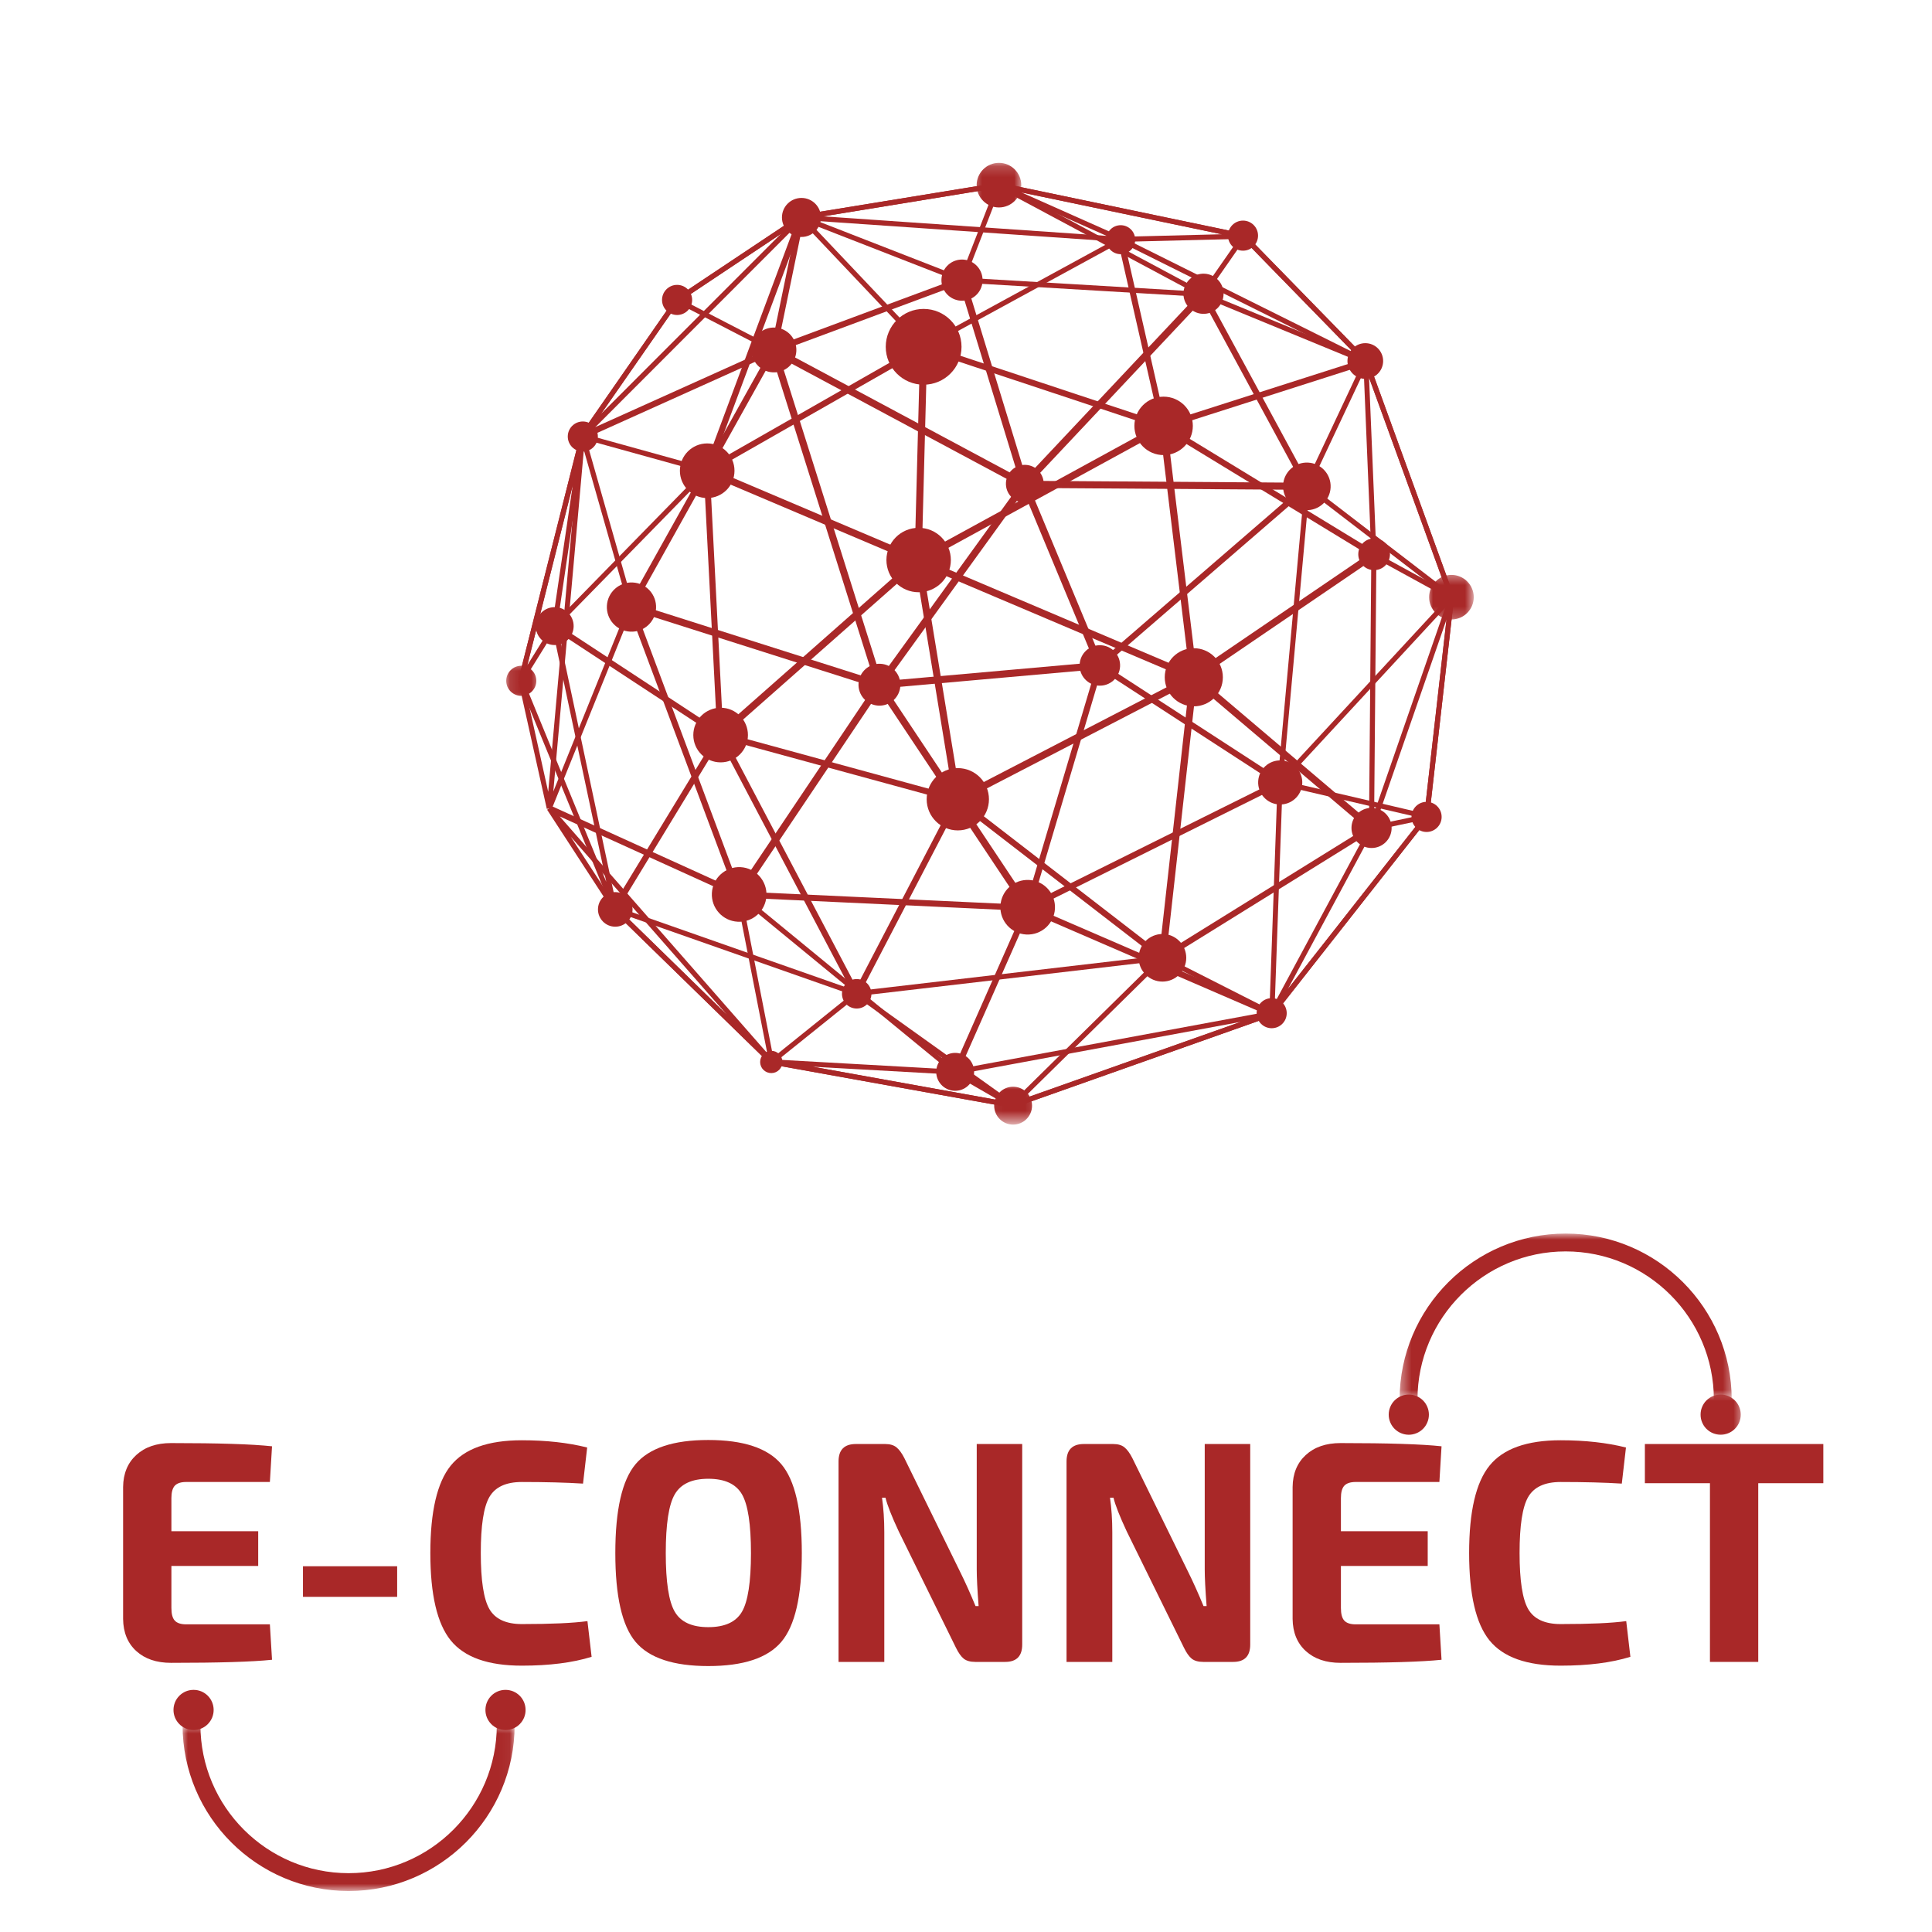 <svg width="180" height="180" viewBox="0 0 180 180" fill="none" xmlns="http://www.w3.org/2000/svg">
<path d="M53.772 43.584L51.075 73.775L48.769 63.403L53.772 43.584ZM54.394 41.928L58.531 56.453L51.55 73.747L54.394 41.928ZM71.425 33.225L58.834 55.788L54.569 40.816L71.425 33.225ZM65.675 29.559L71.494 32.572L55.444 39.8L65.675 29.559ZM63.159 28.259L65.234 29.331L55.975 38.597L63.159 28.259ZM72.797 21.766L65.584 28.981L63.547 27.928L72.797 21.766ZM71.878 32.237L66.025 29.209L74.191 21.038L71.878 32.237ZM74.862 20.591L88.9 26.066L72.469 32.169L74.862 20.591ZM92.694 17.547L89.494 25.791L75.531 20.347L92.694 17.547ZM93.188 17.581L111.034 27.131L89.966 25.881L93.188 17.581ZM115.472 22.169L112.019 27.125L94.625 17.816L115.472 22.169ZM115.903 22.378L126.288 33.025L112.456 27.325L115.903 22.378ZM121.791 44.731L112.688 27.931L126.934 33.8L121.791 44.731ZM134.741 54.956L122.075 45.234L127.228 34.291L134.741 54.956ZM119.563 72.234L121.975 45.756L134.891 55.666L119.563 72.234ZM132.713 75.797L119.713 72.766L134.925 56.325L132.713 75.797ZM118.759 93.713L119.491 73.2L132.503 76.231L118.759 93.713ZM118.275 94.022L96.431 84.575L119.013 73.347L118.275 94.022ZM89.45 99.566L95.903 84.966L117.609 94.353L89.45 99.566ZM94.369 102.719L89.669 100.006L115.591 95.206L94.369 102.719ZM75.722 99.384L88.925 100.122L93.053 102.506L75.722 99.384ZM69.191 83.938L88.287 99.616L72.081 98.706L69.191 83.938ZM52.15 76.066L68.634 83.559L71.484 98.119L52.15 76.066ZM57.441 84.516L53.166 77.944L67.716 94.537L57.441 84.516ZM68.328 82.797L51.494 75.147L58.747 57.181L68.328 82.797ZM81.425 63.316L59.222 56.259L71.984 33.381L81.425 63.316ZM94.959 45.241L82.05 63.097L72.647 33.288L94.959 45.241ZM94.897 44.456L72.834 32.638L89.4 26.484L94.897 44.456ZM95.597 44.484L90.053 26.359L111.453 27.628L95.597 44.484ZM96.206 44.8L112.056 27.953L121.278 44.972L96.206 44.8ZM102.631 62.444L118.694 72.872L96.216 84.05L102.631 62.444ZM95.944 45.462L120.972 45.631L102.616 61.497L95.944 45.462ZM101.988 61.712L82.625 63.431L95.369 45.8L101.988 61.712ZM82.516 64.106L102.063 62.369L95.675 83.875L82.516 64.106ZM95.331 84.856L88.869 99.481L69.594 83.656L95.331 84.856ZM68.884 82.669L59.272 56.969L81.412 64.006L68.884 82.669ZM81.931 64.419L95.153 84.281L69.403 83.081L81.931 64.419ZM119.069 72.441L102.938 61.969L121.484 45.934L119.069 72.441ZM50.944 75.362L51.175 75.312L50.975 75.441L51.056 75.566V75.569L51.059 75.572L57.059 84.794L57.256 84.666L57.094 84.834L71.719 99.103L71.884 98.931L71.841 99.166L94.303 103.209L94.347 102.978L94.425 103.2L118.575 94.65L118.497 94.428L118.681 94.575L133.103 76.231L132.919 76.084L133.153 76.112L135.475 55.663L135.241 55.638L135.463 55.556L127.478 33.597L127.256 33.678L127.425 33.513L116.041 21.847L115.872 22.009L115.919 21.778L93.112 17.016L93.062 17.25L93.025 17.016L74.603 20.019L74.641 20.253L74.509 20.056L62.953 27.756L63.084 27.953L62.891 27.819L54.169 40.375L54.156 40.378L54.159 40.388L54.078 40.503L54.272 40.638L54.044 40.581L48.297 63.341L48.525 63.4L48.297 63.45L50.944 75.362Z" fill="#A92828"/>
<path d="M71.997 34.691C73.15 34.753 74.134 33.866 74.193 32.716C74.253 31.562 73.368 30.578 72.215 30.519C71.062 30.456 70.081 31.344 70.018 32.497C69.959 33.647 70.843 34.631 71.997 34.691Z" fill="#A92828"/>
<path d="M83.884 63.894C83.94 62.819 83.112 61.9 82.037 61.844C80.962 61.788 80.043 62.612 79.987 63.691C79.931 64.766 80.756 65.684 81.834 65.741C82.909 65.797 83.828 64.972 83.884 63.894Z" fill="#A92828"/>
<path d="M66.324 83.2C66.249 84.603 67.327 85.803 68.733 85.875C70.136 85.95 71.333 84.872 71.408 83.466C71.48 82.062 70.402 80.865 68.999 80.79C67.596 80.719 66.396 81.797 66.324 83.2Z" fill="#A92828"/>
<path d="M91.542 26.2C91.598 25.141 90.786 24.241 89.729 24.184C88.67 24.128 87.767 24.941 87.714 26C87.657 27.056 88.47 27.959 89.526 28.016C90.586 28.072 91.489 27.259 91.542 26.2Z" fill="#A92828"/>
<path d="M61.123 56.678C61.189 55.416 60.22 54.334 58.952 54.269C57.689 54.203 56.608 55.175 56.542 56.441C56.477 57.706 57.448 58.784 58.714 58.85C59.98 58.919 61.058 57.944 61.123 56.678Z" fill="#A92828"/>
<path d="M87.229 99.769C87.176 100.744 87.926 101.575 88.901 101.625C89.873 101.675 90.704 100.928 90.754 99.953C90.807 98.981 90.057 98.15 89.085 98.097C88.111 98.047 87.279 98.794 87.229 99.769Z" fill="#A92828"/>
<path d="M117.222 72.791C117.162 73.925 118.034 74.891 119.165 74.95C120.3 75.009 121.268 74.141 121.328 73.006C121.387 71.872 120.515 70.906 119.381 70.847C118.247 70.787 117.281 71.656 117.222 72.791Z" fill="#A92828"/>
<path d="M95.613 87.066C97.016 87.141 98.213 86.062 98.288 84.659C98.36 83.256 97.282 82.056 95.879 81.984C94.476 81.909 93.279 82.987 93.207 84.391C93.132 85.794 94.21 86.994 95.613 87.066Z" fill="#A92828"/>
<path d="M113.995 27.466C114.051 26.434 113.257 25.556 112.226 25.5C111.195 25.447 110.317 26.241 110.26 27.272C110.207 28.303 111.001 29.181 112.032 29.238C113.063 29.291 113.942 28.497 113.995 27.466Z" fill="#A92828"/>
<path d="M123.97 45.428C124.036 44.206 123.095 43.166 121.873 43.1C120.651 43.034 119.608 43.975 119.542 45.197C119.48 46.419 120.417 47.462 121.639 47.528C122.864 47.59 123.905 46.653 123.97 45.428Z" fill="#A92828"/>
<path d="M95.387 46.828C96.359 46.881 97.187 46.134 97.237 45.162C97.29 44.191 96.543 43.362 95.571 43.312C94.599 43.262 93.771 44.006 93.721 44.978C93.671 45.95 94.418 46.778 95.387 46.828Z" fill="#A92828"/>
<path d="M104.354 62.097C104.411 61.056 103.611 60.169 102.57 60.116C101.529 60.059 100.642 60.859 100.589 61.9C100.532 62.941 101.332 63.828 102.373 63.881C103.414 63.934 104.301 63.138 104.354 62.097Z" fill="#A92828"/>
<path d="M54.466 40.938L65.397 43.966L52.006 57.653L54.466 40.938ZM73.959 21.269L65.653 43.547L54.725 40.519L73.959 21.269ZM63.253 28.125L72.797 21.766L55.975 38.597L63.253 28.125ZM74.766 20.728L85.65 32.216L66.381 43.212L74.766 20.728ZM103.588 22.481L86.109 32.013L75.228 20.528L103.588 22.481ZM93.031 17.491L103.097 21.975L76.694 20.156L93.031 17.491ZM113.831 21.825L104.459 22.062L95.175 17.931L113.831 21.825ZM126.113 32.844L105.369 22.512L115.775 22.25L126.113 32.844ZM108.581 39.353L104.806 22.762L126.569 33.6L108.581 39.353ZM127.744 51.184L109.053 39.797L127.034 34.047L127.744 51.184ZM134.803 55.128L128.231 51.528L127.553 35.191L134.803 55.128ZM128.028 75.725L128.234 52.069L134.95 55.75L128.028 75.725ZM132.703 75.891L128.141 76.847L134.766 57.728L132.703 75.891ZM119.994 92.141L127.913 77.412L127.931 77.403L127.925 77.394L127.938 77.372L132.331 76.45L119.994 92.141ZM118.397 94.112L108.825 89.256L127.109 77.912L118.397 94.112ZM95.269 102.4L108.338 89.537L117.897 94.391L95.269 102.4ZM94.322 102.672L80.428 92.741L107.638 89.566L94.322 102.672ZM72.434 98.791L79.8 92.872L93.353 102.559L72.434 98.791ZM58.188 85.241L79.312 92.659L71.9 98.619L58.188 85.241ZM67.091 69.047L79.237 92.131L57.656 84.556L67.091 69.047ZM66.797 67.928L52.069 58.263L65.591 44.444L66.797 67.928ZM84.928 52.303L67.356 67.812L66.153 44.337L84.928 52.303ZM85.222 51.709L66.534 43.778L85.719 32.831L85.222 51.709ZM88.794 74.103L67.744 68.353L85.309 52.847L88.794 74.103ZM86.709 32.225L104.209 22.681L107.988 39.288L86.709 32.225ZM107.606 39.759L85.884 51.638L86.381 32.712L107.606 39.759ZM110.813 62.572L86.297 52.166L108.106 40.241L110.813 62.572ZM111.475 62.522L108.778 40.294L127.434 51.659L111.475 62.522ZM111.756 63.128L127.759 52.234L127.55 76.531L111.756 63.128ZM111.472 63.753L127.259 77.153L108.691 88.672L111.472 63.753ZM89.763 74.584L110.813 63.678L108.025 88.684L89.763 74.584ZM85.963 52.744L110.434 63.128L89.45 74.003L85.963 52.744ZM79.791 91.966L67.662 68.919L88.784 74.688L79.791 91.966ZM89.291 74.938L107.625 89.091L80.266 92.284L89.291 74.938ZM52.031 58.916L66.725 68.559L57.35 83.969L52.031 58.916ZM48.791 63.419L51.556 58.962L56.484 82.159L48.791 63.419ZM53.359 45.219L51.441 58.256L49.128 61.981L53.359 45.219ZM48.297 63.341L48.525 63.4L48.309 63.487L57.041 84.756L57.256 84.666L57.094 84.834L71.719 99.103L71.884 98.931L71.841 99.166L94.303 103.209L94.347 102.978L94.425 103.2L118.575 94.65L118.497 94.428L118.681 94.575L133.103 76.231L132.919 76.084L133.153 76.112L135.475 55.663L135.241 55.638L135.463 55.556L127.478 33.597L127.256 33.678L127.425 33.513L116.041 21.847L115.872 22.009L115.919 21.778L93.112 17.016L93.062 17.25L93.025 17.016L74.603 20.019L74.641 20.253L74.509 20.056L62.953 27.756L63.084 27.953L62.891 27.819L54.078 40.503L54.272 40.638L54.044 40.581L48.297 63.341Z" fill="#A92828"/>
<path d="M86.336 74.466C86.336 76.066 87.636 77.366 89.236 77.366C90.839 77.366 92.139 76.066 92.139 74.466C92.139 72.862 90.839 71.562 89.236 71.562C87.636 71.562 86.336 72.862 86.336 74.466Z" fill="#A92828"/>
<path d="M71.861 97.903C71.286 97.903 70.82 98.366 70.82 98.941C70.82 99.516 71.286 99.978 71.861 99.978C72.433 99.978 72.898 99.516 72.898 98.941C72.898 98.366 72.433 97.903 71.861 97.903Z" fill="#A92828"/>
<path d="M81.189 92.591C81.189 91.831 80.573 91.216 79.817 91.216C79.058 91.216 78.445 91.831 78.445 92.591C78.445 93.347 79.058 93.963 79.817 93.963C80.573 93.963 81.189 93.347 81.189 92.591Z" fill="#A92828"/>
<mask id="mask0_3448_114" style="mask-type:luminance" maskUnits="userSpaceOnUse" x="92" y="100" width="5" height="5">
<path d="M92.047 100.8H96.847V104.525H92.047V100.8Z" fill="white"/>
</mask>
<g mask="url(#mask0_3448_114)">
<path d="M92.625 103.012C92.625 103.987 93.412 104.778 94.388 104.778C95.362 104.778 96.153 103.987 96.153 103.012C96.153 102.037 95.362 101.247 94.388 101.247C93.412 101.247 92.625 102.037 92.625 103.012Z" fill="#A92828"/>
</g>
<mask id="mask1_3448_114" style="mask-type:luminance" maskUnits="userSpaceOnUse" x="90" y="15" width="6" height="5">
<path d="M90.445 15.172H95.245V20H90.445V15.172Z" fill="white"/>
</mask>
<g mask="url(#mask1_3448_114)">
<path d="M93.07 15.172C91.923 15.172 90.992 16.103 90.992 17.25C90.992 18.397 91.923 19.328 93.07 19.328C94.217 19.328 95.148 18.397 95.148 17.25C95.148 16.103 94.217 15.172 93.07 15.172Z" fill="#A92828"/>
</g>
<path d="M63.083 26.541C62.308 26.541 61.68 27.169 61.68 27.944C61.68 28.719 62.308 29.347 63.083 29.347C63.858 29.347 64.486 28.719 64.486 27.944C64.486 27.169 63.858 26.541 63.083 26.541Z" fill="#A92828"/>
<path d="M74.67 22.078C75.673 22.078 76.486 21.262 76.486 20.259C76.486 19.253 75.673 18.441 74.67 18.441C73.667 18.441 72.852 19.253 72.852 20.259C72.852 21.262 73.667 22.078 74.67 22.078Z" fill="#A92828"/>
<path d="M64.594 68.484C64.594 69.888 65.734 71.028 67.141 71.028C68.544 71.028 69.684 69.888 69.684 68.484C69.684 67.078 68.544 65.938 67.141 65.938C65.734 65.938 64.594 67.078 64.594 68.484Z" fill="#A92828"/>
<mask id="mask2_3448_114" style="mask-type:luminance" maskUnits="userSpaceOnUse" x="47" y="61" width="4" height="5">
<path d="M47.102 61.6H50.452V65.6H47.102V61.6Z" fill="white"/>
</mask>
<g mask="url(#mask2_3448_114)">
<path d="M48.564 62.028C47.792 62.028 47.164 62.656 47.164 63.431C47.164 64.206 47.792 64.831 48.564 64.831C49.339 64.831 49.967 64.206 49.967 63.431C49.967 62.656 49.339 62.028 48.564 62.028Z" fill="#A92828"/>
</g>
<path d="M49.914 58.331C49.914 59.306 50.705 60.097 51.68 60.097C52.655 60.097 53.445 59.306 53.445 58.331C53.445 57.356 52.655 56.566 51.68 56.566C50.705 56.566 49.914 57.356 49.914 58.331Z" fill="#A92828"/>
<path d="M54.298 42.072C55.073 42.072 55.702 41.444 55.702 40.669C55.702 39.894 55.073 39.269 54.298 39.269C53.527 39.269 52.898 39.894 52.898 40.669C52.898 41.444 53.527 42.072 54.298 42.072Z" fill="#A92828"/>
<path d="M65.888 41.312C64.481 41.312 63.344 42.453 63.344 43.856C63.344 45.263 64.481 46.403 65.888 46.403C67.294 46.403 68.431 45.263 68.431 43.856C68.431 42.453 67.294 41.312 65.888 41.312Z" fill="#A92828"/>
<path d="M58.933 84.728C58.933 83.838 58.211 83.116 57.32 83.116C56.433 83.116 55.711 83.838 55.711 84.728C55.711 85.616 56.433 86.338 57.32 86.338C58.211 86.338 58.933 85.616 58.933 84.728Z" fill="#A92828"/>
<path d="M128.022 50.163C127.206 50.163 126.547 50.825 126.547 51.641C126.547 52.456 127.206 53.119 128.022 53.119C128.841 53.119 129.5 52.456 129.5 51.641C129.5 50.825 128.841 50.163 128.022 50.163Z" fill="#A92828"/>
<path d="M125.914 77.138C125.914 78.169 126.752 79.006 127.786 79.006C128.817 79.006 129.655 78.169 129.655 77.138C129.655 76.103 128.817 75.266 127.786 75.266C126.752 75.266 125.914 76.103 125.914 77.138Z" fill="#A92828"/>
<path d="M127.202 31.972C126.286 31.972 125.539 32.716 125.539 33.634C125.539 34.553 126.286 35.297 127.202 35.297C128.12 35.297 128.864 34.553 128.864 33.634C128.864 32.716 128.12 31.972 127.202 31.972Z" fill="#A92828"/>
<path d="M118.481 95.797C119.256 95.797 119.881 95.169 119.881 94.397C119.881 93.622 119.256 92.994 118.481 92.994C117.706 92.994 117.078 93.622 117.078 94.397C117.078 95.169 117.706 95.797 118.481 95.797Z" fill="#A92828"/>
<mask id="mask3_3448_114" style="mask-type:luminance" maskUnits="userSpaceOnUse" x="132" y="53" width="6" height="5">
<path d="M132.977 53.406H137.308V57.784H132.977V53.406Z" fill="white"/>
</mask>
<g mask="url(#mask3_3448_114)">
<path d="M137.305 55.638C137.305 54.491 136.373 53.562 135.227 53.562C134.08 53.562 133.148 54.491 133.148 55.638C133.148 56.788 134.08 57.716 135.227 57.716C136.373 57.716 137.305 56.788 137.305 55.638Z" fill="#A92828"/>
</g>
<path d="M131.508 76.109C131.508 76.884 132.136 77.513 132.911 77.513C133.686 77.513 134.314 76.884 134.314 76.109C134.314 75.334 133.686 74.706 132.911 74.706C132.136 74.706 131.508 75.334 131.508 76.109Z" fill="#A92828"/>
<path d="M115.809 20.553C115.034 20.553 114.406 21.181 114.406 21.953C114.406 22.728 115.034 23.356 115.809 23.356C116.584 23.356 117.209 22.728 117.209 21.953C117.209 21.181 116.584 20.553 115.809 20.553Z" fill="#A92828"/>
<path d="M88.589 52.175C88.589 50.519 87.245 49.175 85.589 49.175C83.93 49.175 82.586 50.519 82.586 52.175C82.586 53.834 83.93 55.178 85.589 55.178C87.245 55.178 88.589 53.834 88.589 52.175Z" fill="#A92828"/>
<path d="M113.931 63.1C113.931 61.603 112.719 60.391 111.222 60.391C109.728 60.391 108.516 61.603 108.516 63.1C108.516 64.597 109.728 65.809 111.222 65.809C112.719 65.809 113.931 64.597 113.931 63.1Z" fill="#A92828"/>
<path d="M86.052 28.781C84.105 28.781 82.523 30.363 82.523 32.312C82.523 34.263 84.105 35.841 86.052 35.841C88.002 35.841 89.583 34.263 89.583 32.312C89.583 30.363 88.002 28.781 86.052 28.781Z" fill="#A92828"/>
<path d="M104.413 20.981C103.666 20.981 103.062 21.587 103.062 22.331C103.062 23.078 103.666 23.681 104.413 23.681C105.159 23.681 105.763 23.078 105.763 22.331C105.763 21.587 105.159 20.981 104.413 20.981Z" fill="#A92828"/>
<path d="M106.086 89.237C106.086 90.459 107.08 91.453 108.302 91.453C109.527 91.453 110.52 90.459 110.52 89.237C110.52 88.013 109.527 87.019 108.302 87.019C107.08 87.019 106.086 88.013 106.086 89.237Z" fill="#A92828"/>
<path d="M108.409 36.956C106.906 36.956 105.688 38.175 105.688 39.678C105.688 41.181 106.906 42.4 108.409 42.4C109.912 42.4 111.134 41.181 111.134 39.678C111.134 38.175 109.912 36.956 108.409 36.956Z" fill="#A92828"/>
<path d="M25.144 151.336L25.344 154.636C23.5 154.83 20.363 154.923 15.931 154.923C14.581 154.923 13.5 154.558 12.694 153.823C11.894 153.092 11.484 152.095 11.469 150.836V138.536C11.484 137.286 11.894 136.295 12.694 135.561C13.5 134.82 14.581 134.448 15.931 134.448C20.363 134.448 23.5 134.548 25.344 134.748L25.144 138.073H17.344C16.85 138.073 16.497 138.192 16.281 138.423C16.072 138.658 15.969 139.042 15.969 139.573V142.661H24.056V145.898H15.969V149.811C15.969 150.361 16.072 150.755 16.281 150.986C16.497 151.22 16.85 151.336 17.344 151.336H25.144Z" fill="#A92828"/>
<path d="M37.002 148.774H28.227V145.924H37.002V148.774Z" fill="#A92828"/>
<path d="M54.731 151.036L55.119 154.361C53.35 154.911 51.184 155.186 48.619 155.186C45.475 155.186 43.269 154.405 41.994 152.836C40.725 151.27 40.094 148.558 40.094 144.699C40.094 140.833 40.725 138.117 41.994 136.549C43.269 134.974 45.475 134.186 48.619 134.186C50.894 134.186 52.922 134.411 54.706 134.861L54.319 138.224C52.734 138.124 50.834 138.074 48.619 138.074C47.144 138.074 46.134 138.542 45.594 139.474C45.059 140.399 44.794 142.136 44.794 144.686C44.794 147.236 45.059 148.98 45.594 149.911C46.134 150.845 47.144 151.311 48.619 151.311C51.344 151.311 53.381 151.22 54.731 151.036Z" fill="#A92828"/>
<path d="M59.216 136.411C60.481 134.911 62.741 134.161 65.991 134.161C69.247 134.161 71.516 134.911 72.791 136.411C74.066 137.911 74.703 140.673 74.703 144.698C74.703 148.717 74.066 151.473 72.791 152.973C71.516 154.473 69.247 155.223 65.991 155.223C62.741 155.223 60.481 154.473 59.216 152.973C57.956 151.473 57.328 148.717 57.328 144.698C57.328 140.673 57.956 137.911 59.216 136.411ZM69.128 139.223C68.569 138.258 67.522 137.773 65.991 137.773C64.466 137.773 63.422 138.258 62.866 139.223C62.306 140.183 62.028 142.008 62.028 144.698C62.028 147.383 62.306 149.205 62.866 150.161C63.422 151.12 64.466 151.598 65.991 151.598C67.522 151.598 68.569 151.12 69.128 150.161C69.684 149.205 69.966 147.383 69.966 144.698C69.966 142.008 69.684 140.183 69.128 139.223Z" fill="#A92828"/>
<path d="M95.237 134.536V153.223C95.237 154.298 94.706 154.836 93.65 154.836H90.862C90.403 154.836 90.044 154.736 89.787 154.536C89.537 154.33 89.294 153.986 89.062 153.511L83.737 142.686C83.069 141.255 82.656 140.205 82.5 139.536H82.175C82.316 140.52 82.388 141.598 82.388 142.773V154.836H78.125V136.161C78.125 135.08 78.662 134.536 79.737 134.536H82.475C82.925 134.536 83.275 134.642 83.525 134.848C83.781 135.058 84.028 135.395 84.263 135.861L89.412 146.361C89.903 147.345 90.394 148.436 90.888 149.636H91.175C91.056 148.105 91 146.967 91 146.223V134.536H95.237Z" fill="#A92828"/>
<path d="M116.48 134.536V153.223C116.48 154.298 115.948 154.836 114.892 154.836H112.105C111.645 154.836 111.286 154.736 111.03 154.536C110.78 154.33 110.536 153.986 110.305 153.511L104.98 142.686C104.311 141.255 103.898 140.205 103.742 139.536H103.417C103.558 140.52 103.63 141.598 103.63 142.773V154.836H99.367V136.161C99.367 135.08 99.905 134.536 100.98 134.536H103.717C104.167 134.536 104.517 134.642 104.767 134.848C105.023 135.058 105.27 135.395 105.505 135.861L110.655 146.361C111.145 147.345 111.636 148.436 112.13 149.636H112.417C112.298 148.105 112.242 146.967 112.242 146.223V134.536H116.48Z" fill="#A92828"/>
<path d="M134.105 151.336L134.305 154.636C132.461 154.83 129.323 154.923 124.892 154.923C123.542 154.923 122.461 154.558 121.655 153.823C120.855 153.092 120.445 152.095 120.43 150.836V138.536C120.445 137.286 120.855 136.295 121.655 135.561C122.461 134.82 123.542 134.448 124.892 134.448C129.323 134.448 132.461 134.548 134.305 134.748L134.105 138.073H126.305C125.811 138.073 125.458 138.192 125.242 138.423C125.033 138.658 124.93 139.042 124.93 139.573V142.661H133.017V145.898H124.93V149.811C124.93 150.361 125.033 150.755 125.242 150.986C125.458 151.22 125.811 151.336 126.305 151.336H134.105Z" fill="#A92828"/>
<path d="M151.512 151.036L151.9 154.361C150.131 154.911 147.966 155.186 145.4 155.186C142.256 155.186 140.05 154.405 138.775 152.836C137.506 151.27 136.875 148.558 136.875 144.699C136.875 140.833 137.506 138.117 138.775 136.549C140.05 134.974 142.256 134.186 145.4 134.186C147.675 134.186 149.703 134.411 151.488 134.861L151.1 138.224C149.516 138.124 147.616 138.074 145.4 138.074C143.925 138.074 142.916 138.542 142.375 139.474C141.841 140.399 141.575 142.136 141.575 144.686C141.575 147.236 141.841 148.98 142.375 149.911C142.916 150.845 143.925 151.311 145.4 151.311C148.125 151.311 150.163 151.22 151.512 151.036Z" fill="#A92828"/>
<path d="M169.875 138.186H163.812V154.836H159.312V138.186H153.25V134.536H169.875V138.186Z" fill="#A92828"/>
<mask id="mask4_3448_114" style="mask-type:luminance" maskUnits="userSpaceOnUse" x="16" y="160" width="32" height="17">
<path d="M16.852 160.591H47.958V176.181H16.852V160.591Z" fill="white"/>
</mask>
<g mask="url(#mask4_3448_114)">
<path d="M17.008 160.712H18.673C18.673 168.325 24.867 174.519 32.48 174.519C40.092 174.519 46.286 168.325 46.286 160.712H47.948C47.948 169.244 41.008 176.181 32.48 176.181C23.948 176.181 17.008 169.244 17.008 160.712Z" fill="#A92828"/>
</g>
<path d="M45.773 160.634C45.598 160.459 45.464 160.256 45.367 160.028C45.273 159.8 45.227 159.559 45.227 159.313C45.227 159.063 45.273 158.825 45.367 158.597C45.464 158.366 45.598 158.163 45.773 157.988C45.948 157.813 46.152 157.678 46.38 157.581C46.611 157.488 46.848 157.441 47.095 157.441C47.345 157.441 47.583 157.488 47.814 157.581C48.042 157.678 48.245 157.813 48.42 157.988C48.595 158.163 48.73 158.366 48.827 158.597C48.92 158.825 48.967 159.063 48.967 159.313C48.967 159.559 48.92 159.8 48.827 160.028C48.73 160.256 48.595 160.459 48.42 160.634C48.245 160.813 48.042 160.947 47.814 161.041C47.583 161.138 47.345 161.184 47.098 161.184C46.848 161.184 46.611 161.138 46.38 161.041C46.152 160.947 45.948 160.813 45.773 160.634Z" fill="#A92828"/>
<path d="M16.711 160.634C16.536 160.459 16.402 160.256 16.305 160.028C16.211 159.8 16.164 159.559 16.164 159.313C16.164 159.063 16.211 158.825 16.305 158.597C16.398 158.366 16.536 158.163 16.711 157.988C16.886 157.813 17.089 157.678 17.317 157.581C17.548 157.488 17.786 157.441 18.033 157.441C18.283 157.441 18.52 157.488 18.752 157.581C18.98 157.678 19.183 157.813 19.358 157.988C19.533 158.163 19.667 158.366 19.764 158.597C19.858 158.825 19.905 159.063 19.905 159.313C19.905 159.559 19.858 159.8 19.764 160.028C19.667 160.256 19.533 160.459 19.358 160.634C19.183 160.813 18.98 160.947 18.752 161.041C18.52 161.138 18.283 161.184 18.033 161.184C17.786 161.184 17.548 161.138 17.317 161.041C17.089 160.947 16.886 160.813 16.711 160.634Z" fill="#A92828"/>
<mask id="mask5_3448_114" style="mask-type:luminance" maskUnits="userSpaceOnUse" x="130" y="114" width="32" height="17">
<path d="M130.398 114.928H161.583V130.4H130.398V114.928Z" fill="white"/>
</mask>
<g mask="url(#mask5_3448_114)">
<path d="M161.339 130.397H159.677C159.677 122.784 153.483 116.591 145.87 116.591C138.258 116.591 132.064 122.784 132.064 130.397H130.398C130.398 121.869 137.339 114.928 145.87 114.928C154.398 114.928 161.339 121.869 161.339 130.397Z" fill="#A92828"/>
</g>
<path d="M132.577 130.475C132.755 130.65 132.889 130.853 132.983 131.081C133.08 131.313 133.127 131.55 133.127 131.8C133.127 132.047 133.08 132.284 132.983 132.516C132.889 132.744 132.755 132.947 132.58 133.122C132.402 133.297 132.202 133.434 131.97 133.528C131.742 133.622 131.502 133.672 131.255 133.672C131.008 133.672 130.767 133.622 130.539 133.528C130.308 133.434 130.108 133.297 129.93 133.122C129.755 132.947 129.62 132.744 129.527 132.516C129.43 132.284 129.383 132.047 129.383 131.8C129.383 131.55 129.43 131.313 129.527 131.081C129.62 130.853 129.755 130.65 129.93 130.475C130.108 130.3 130.308 130.166 130.539 130.069C130.767 129.975 131.008 129.928 131.255 129.928C131.502 129.928 131.742 129.975 131.97 130.069C132.202 130.166 132.402 130.3 132.577 130.475Z" fill="#A92828"/>
<mask id="mask6_3448_114" style="mask-type:luminance" maskUnits="userSpaceOnUse" x="157" y="129" width="6" height="6">
<path d="M157.664 129.6H162.445V134.4H157.664V129.6Z" fill="white"/>
</mask>
<g mask="url(#mask6_3448_114)">
<path d="M161.634 130.475C161.809 130.65 161.944 130.853 162.038 131.081C162.134 131.313 162.181 131.55 162.181 131.8C162.181 132.047 162.134 132.284 162.038 132.516C161.944 132.744 161.809 132.947 161.634 133.122C161.456 133.297 161.256 133.434 161.025 133.528C160.797 133.622 160.556 133.672 160.309 133.672C160.063 133.672 159.822 133.622 159.594 133.528C159.363 133.434 159.163 133.297 158.984 133.122C158.809 132.947 158.675 132.744 158.581 132.516C158.484 132.284 158.438 132.047 158.438 131.8C158.438 131.55 158.484 131.313 158.581 131.081C158.675 130.853 158.809 130.65 158.984 130.475C159.163 130.3 159.363 130.166 159.594 130.069C159.822 129.975 160.063 129.928 160.309 129.928C160.556 129.928 160.797 129.975 161.025 130.069C161.256 130.166 161.456 130.3 161.634 130.475Z" fill="#A92828"/>
</g>
</svg>
